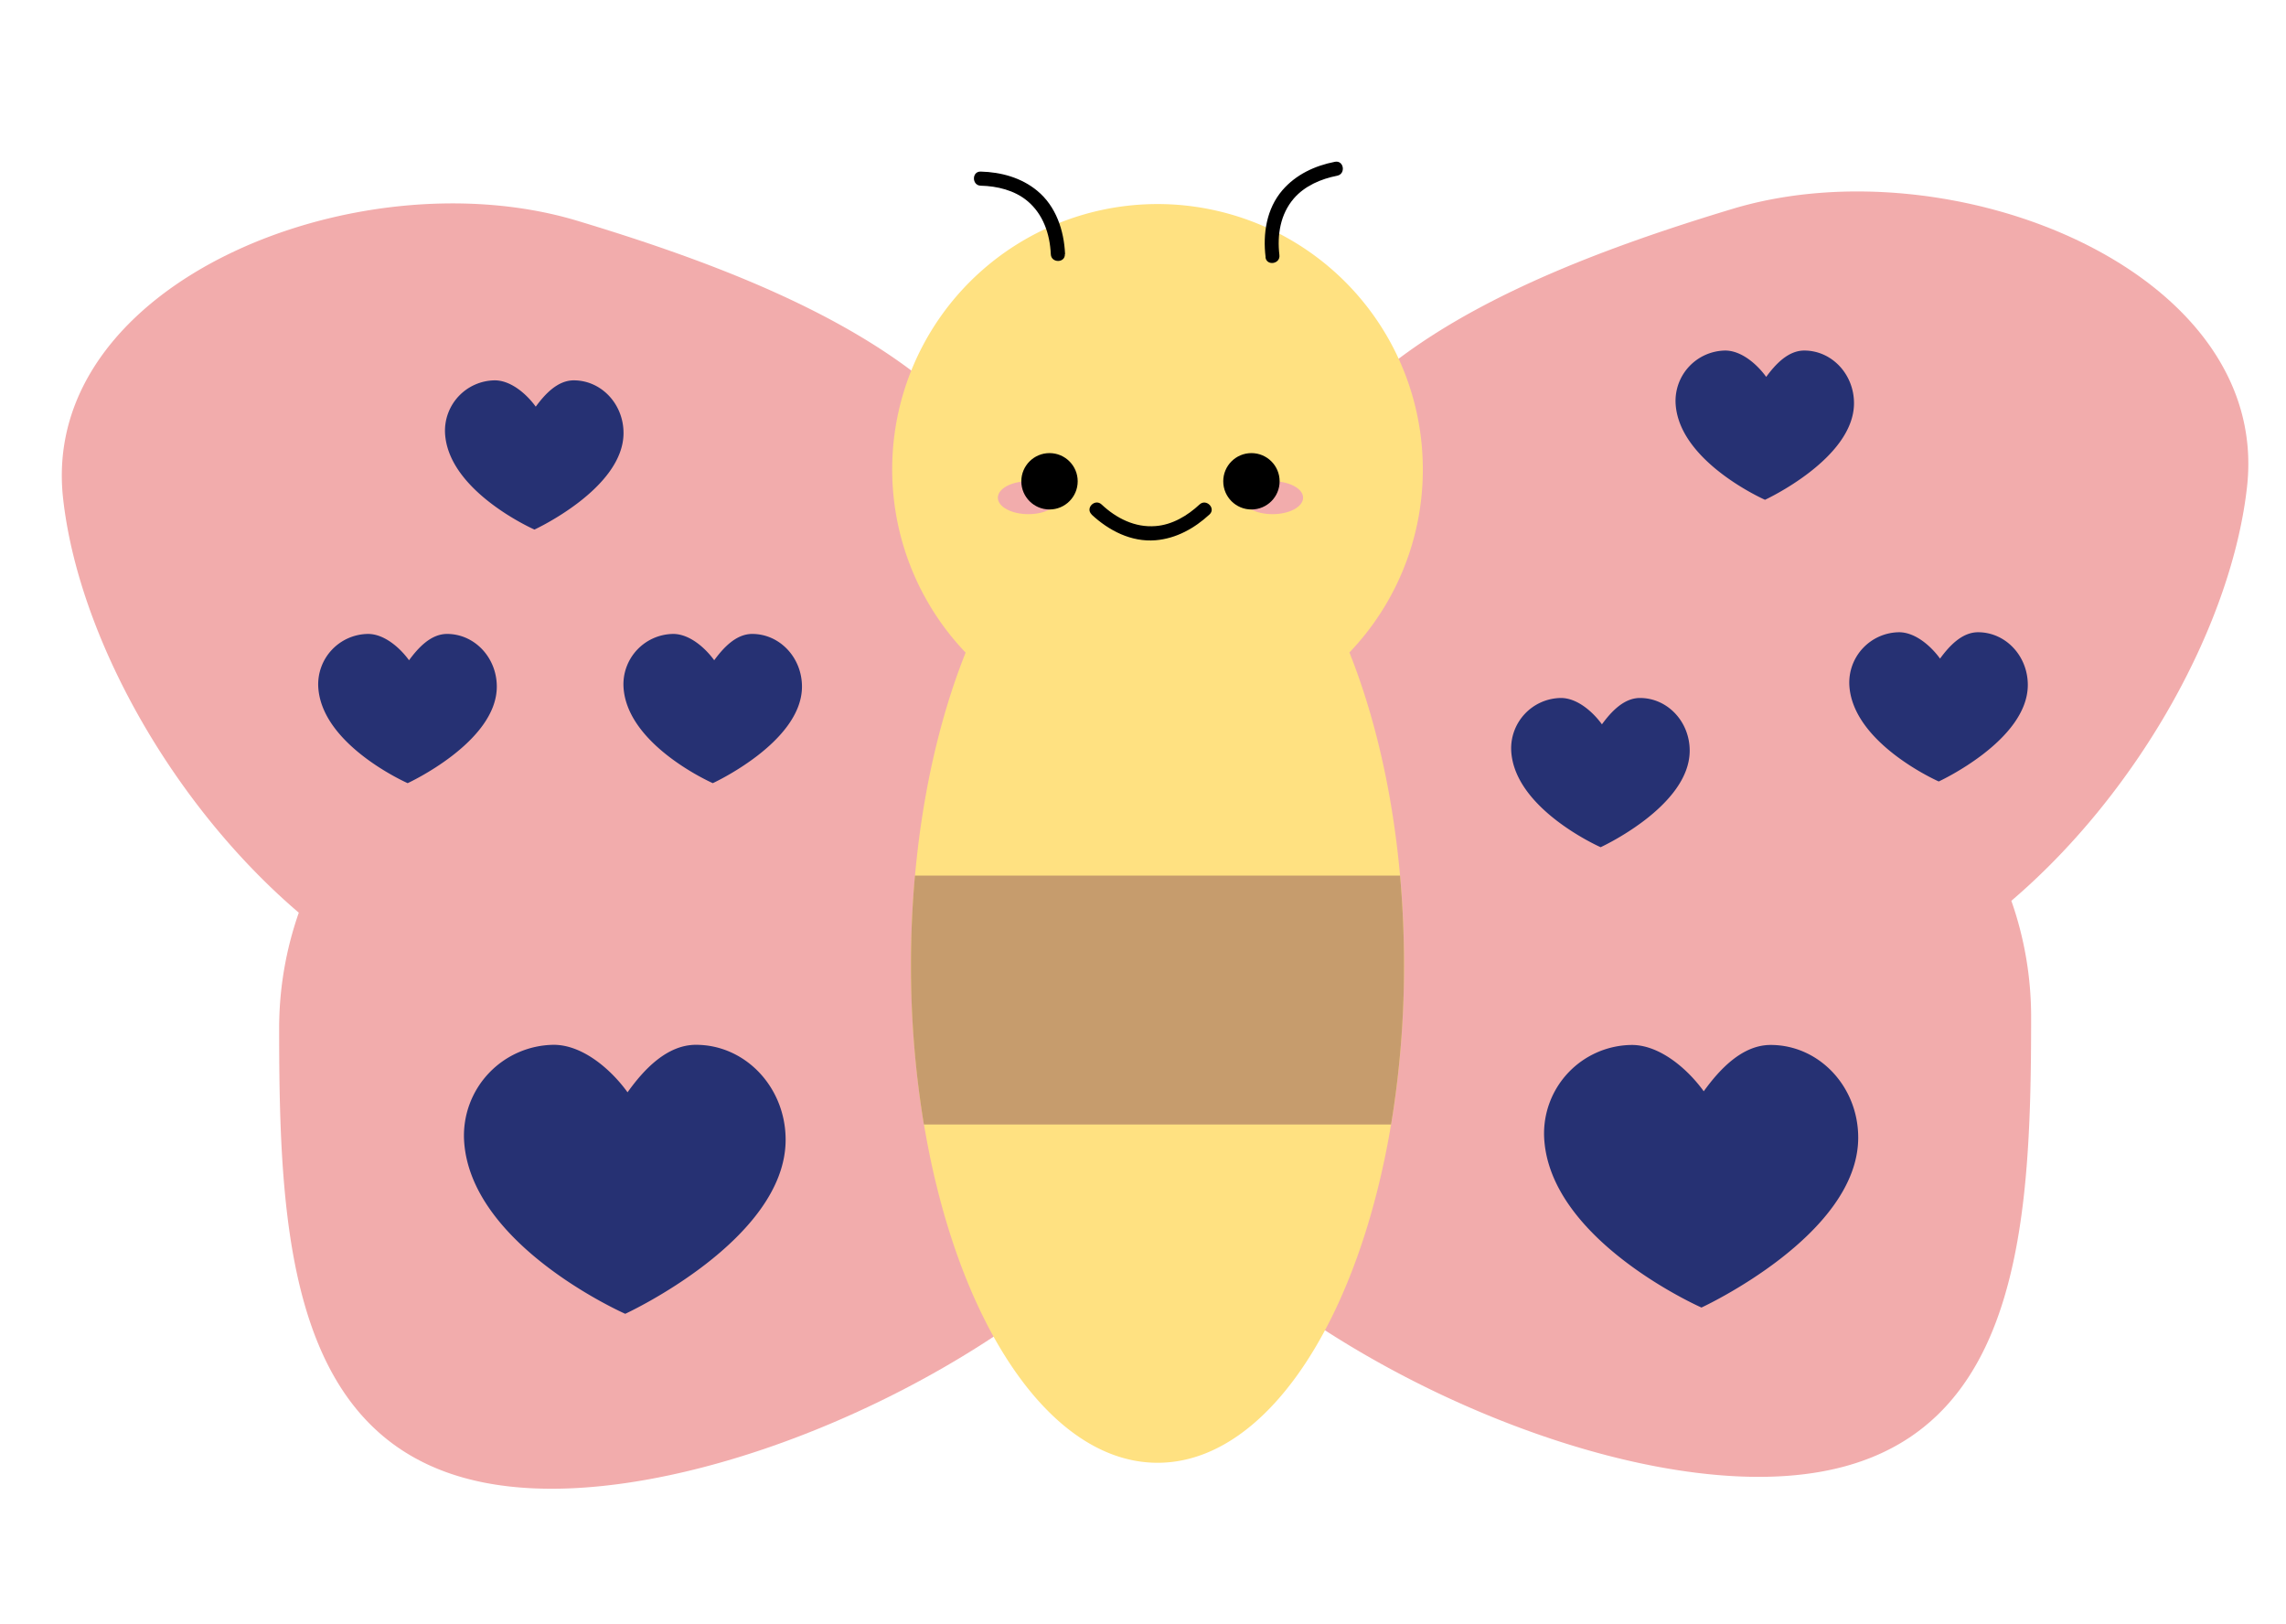 <svg xmlns="http://www.w3.org/2000/svg" width="635" height="451" viewBox="0 0 635 451"><defs><style>.cls-1{fill:#f2acac;}.cls-2{fill:#263173;}.cls-3{fill:#ffe181;}.cls-4{fill:#c69c6d;}</style></defs><g id="sommerfugl"><path class="cls-1" d="M160.37,61.33c69.33,20.87,131.1,50.23,131.1,112.18a97.37,97.37,0,0,1-2.84,23.31c31.08,20.51,51.1,52.69,51.1,88.88,0,61.95-114.13,127.83-186.53,127.83S77.54,347.65,77.54,285.7A97.27,97.27,0,0,1,83,253.52c-35.83-30.61-61.38-77.47-65.49-115.23C11,78.29,99.71,43.07,160.37,61.33Z"/><path class="cls-2" d="M222.77,190.72c0-8.08-6.19-14.63-13.82-14.63-4.48,0-8,3.82-10.56,7.31-2.53-3.49-6.9-7.31-11.38-7.31a14,14,0,0,0-13.82,14.63C174,207,198,217.54,198,217.54S222.77,206.16,222.77,190.72Z"/><path class="cls-2" d="M138,190.72c0-8.08-6.19-14.63-13.82-14.63-4.48,0-8,3.82-10.56,7.31-2.53-3.49-6.9-7.31-11.38-7.31A14,14,0,0,0,88.4,190.72c.81,16.25,24.84,26.82,24.84,26.82S138,206.16,138,190.72Z"/><path class="cls-2" d="M218.23,316.59c0-14.56-11.16-26.37-24.91-26.37-8.07,0-14.5,6.88-19,13.19-4.55-6.31-12.44-13.19-20.51-13.19a25.23,25.23,0,0,0-24.91,26.37c1.47,29.3,44.78,48.35,44.78,48.35S218.23,344.43,218.23,316.59Z"/><path class="cls-2" d="M173.2,120.28c0-8.08-6.19-14.63-13.82-14.63-4.48,0-8,3.82-10.56,7.31-2.53-3.49-6.9-7.31-11.38-7.31a14,14,0,0,0-13.82,14.63c.81,16.25,24.84,26.82,24.84,26.82S173.2,135.72,173.2,120.28Z"/><path class="cls-1" d="M481.32,58C412,78.9,350.23,108.26,350.23,170.21a96.93,96.93,0,0,0,2.84,23.31C322,214,302,246.21,302,282.39c0,62,114.13,127.84,186.54,127.84s75.66-65.88,75.66-127.84a97.26,97.26,0,0,0-5.49-32.17c35.84-30.61,61.39-77.47,65.49-115.23C630.68,75,542,39.77,481.32,58Z"/><path class="cls-2" d="M516.17,316c0-14.21-10.89-25.74-24.32-25.74-7.88,0-14.15,6.72-18.59,12.87-4.44-6.15-12.14-12.87-20-12.87A24.61,24.61,0,0,0,428.93,316c1.43,28.61,43.7,47.2,43.7,47.2S516.17,343.14,516.17,316Z"/><path class="cls-2" d="M469.36,208.51c0-8.08-6.18-14.63-13.82-14.63-4.47,0-8,3.82-10.56,7.32-2.53-3.5-6.9-7.32-11.38-7.32a14,14,0,0,0-13.82,14.63c.82,16.26,24.84,26.82,24.84,26.82S469.36,224,469.36,208.51Z"/><path class="cls-2" d="M563.28,190.25c0-8.08-6.18-14.63-13.82-14.63-4.47,0-8,3.82-10.56,7.32-2.53-3.5-6.9-7.32-11.38-7.32a14,14,0,0,0-13.82,14.63c.82,16.26,24.84,26.82,24.84,26.82S563.28,205.69,563.28,190.25Z"/><path class="cls-2" d="M515,112c0-8.08-6.19-14.63-13.82-14.63-4.48,0-8,3.82-10.57,7.32-2.52-3.5-6.9-7.32-11.37-7.32A14,14,0,0,0,465.44,112c.81,16.26,24.84,26.83,24.84,26.83S515,127.43,515,112Z"/><g id="krop"><path class="cls-3" d="M395.23,130.43a73.7,73.7,0,1,0-127,50.85c-9.48,23.72-15.16,53.9-15.16,86.76,0,76.37,30.66,138.28,68.48,138.28S390,344.41,390,268c0-32.86-5.68-63-15.16-86.76A73.43,73.43,0,0,0,395.23,130.43Z"/><path class="cls-4" d="M253.05,268a269.72,269.72,0,0,0,3.59,44.36H386.41A268.61,268.61,0,0,0,390,268c0-8.46-.38-16.74-1.1-24.78H254.15C253.43,251.3,253.05,259.58,253.05,268Z"/></g><g id="ansigt"><ellipse class="cls-1" cx="285.66" cy="138.25" rx="8.48" ry="4.57"/><circle cx="291.53" cy="133.69" r="7.83"/><ellipse class="cls-1" cx="353.49" cy="138.25" rx="8.48" ry="4.57"/><circle cx="347.62" cy="133.69" r="7.83"/><path d="M303.19,142.9c4.8,4.49,11.06,7.72,17.79,7.17,5.73-.47,10.83-3.32,15-7.17,1.85-1.72-.93-4.48-2.77-2.77-3.34,3.11-7.57,5.65-12.21,6-5.74.47-10.93-2.18-15-6-1.83-1.72-4.61,1-2.76,2.77Z"/></g><path d="M351.56,71.46c-.81-6.53.25-13.49,4.66-18.62,3.75-4.35,9-6.81,14.6-7.9,2.48-.48,3.09,3.38.62,3.87-4.48.88-9,2.8-12.05,6.33-3.75,4.37-4.66,10.13-4,15.7.31,2.5-3.55,3.12-3.87.62Z"/><path d="M295.85,70.56C295.56,64,293.34,57.3,288.13,53c-4.42-3.66-10.05-5.19-15.72-5.34-2.52-.06-2.47,3.85,0,3.92,4.56.11,9.36,1.25,12.94,4.22,4.43,3.68,6.29,9.21,6.54,14.81.11,2.52,4,2.48,3.91,0Z"/></g></svg>